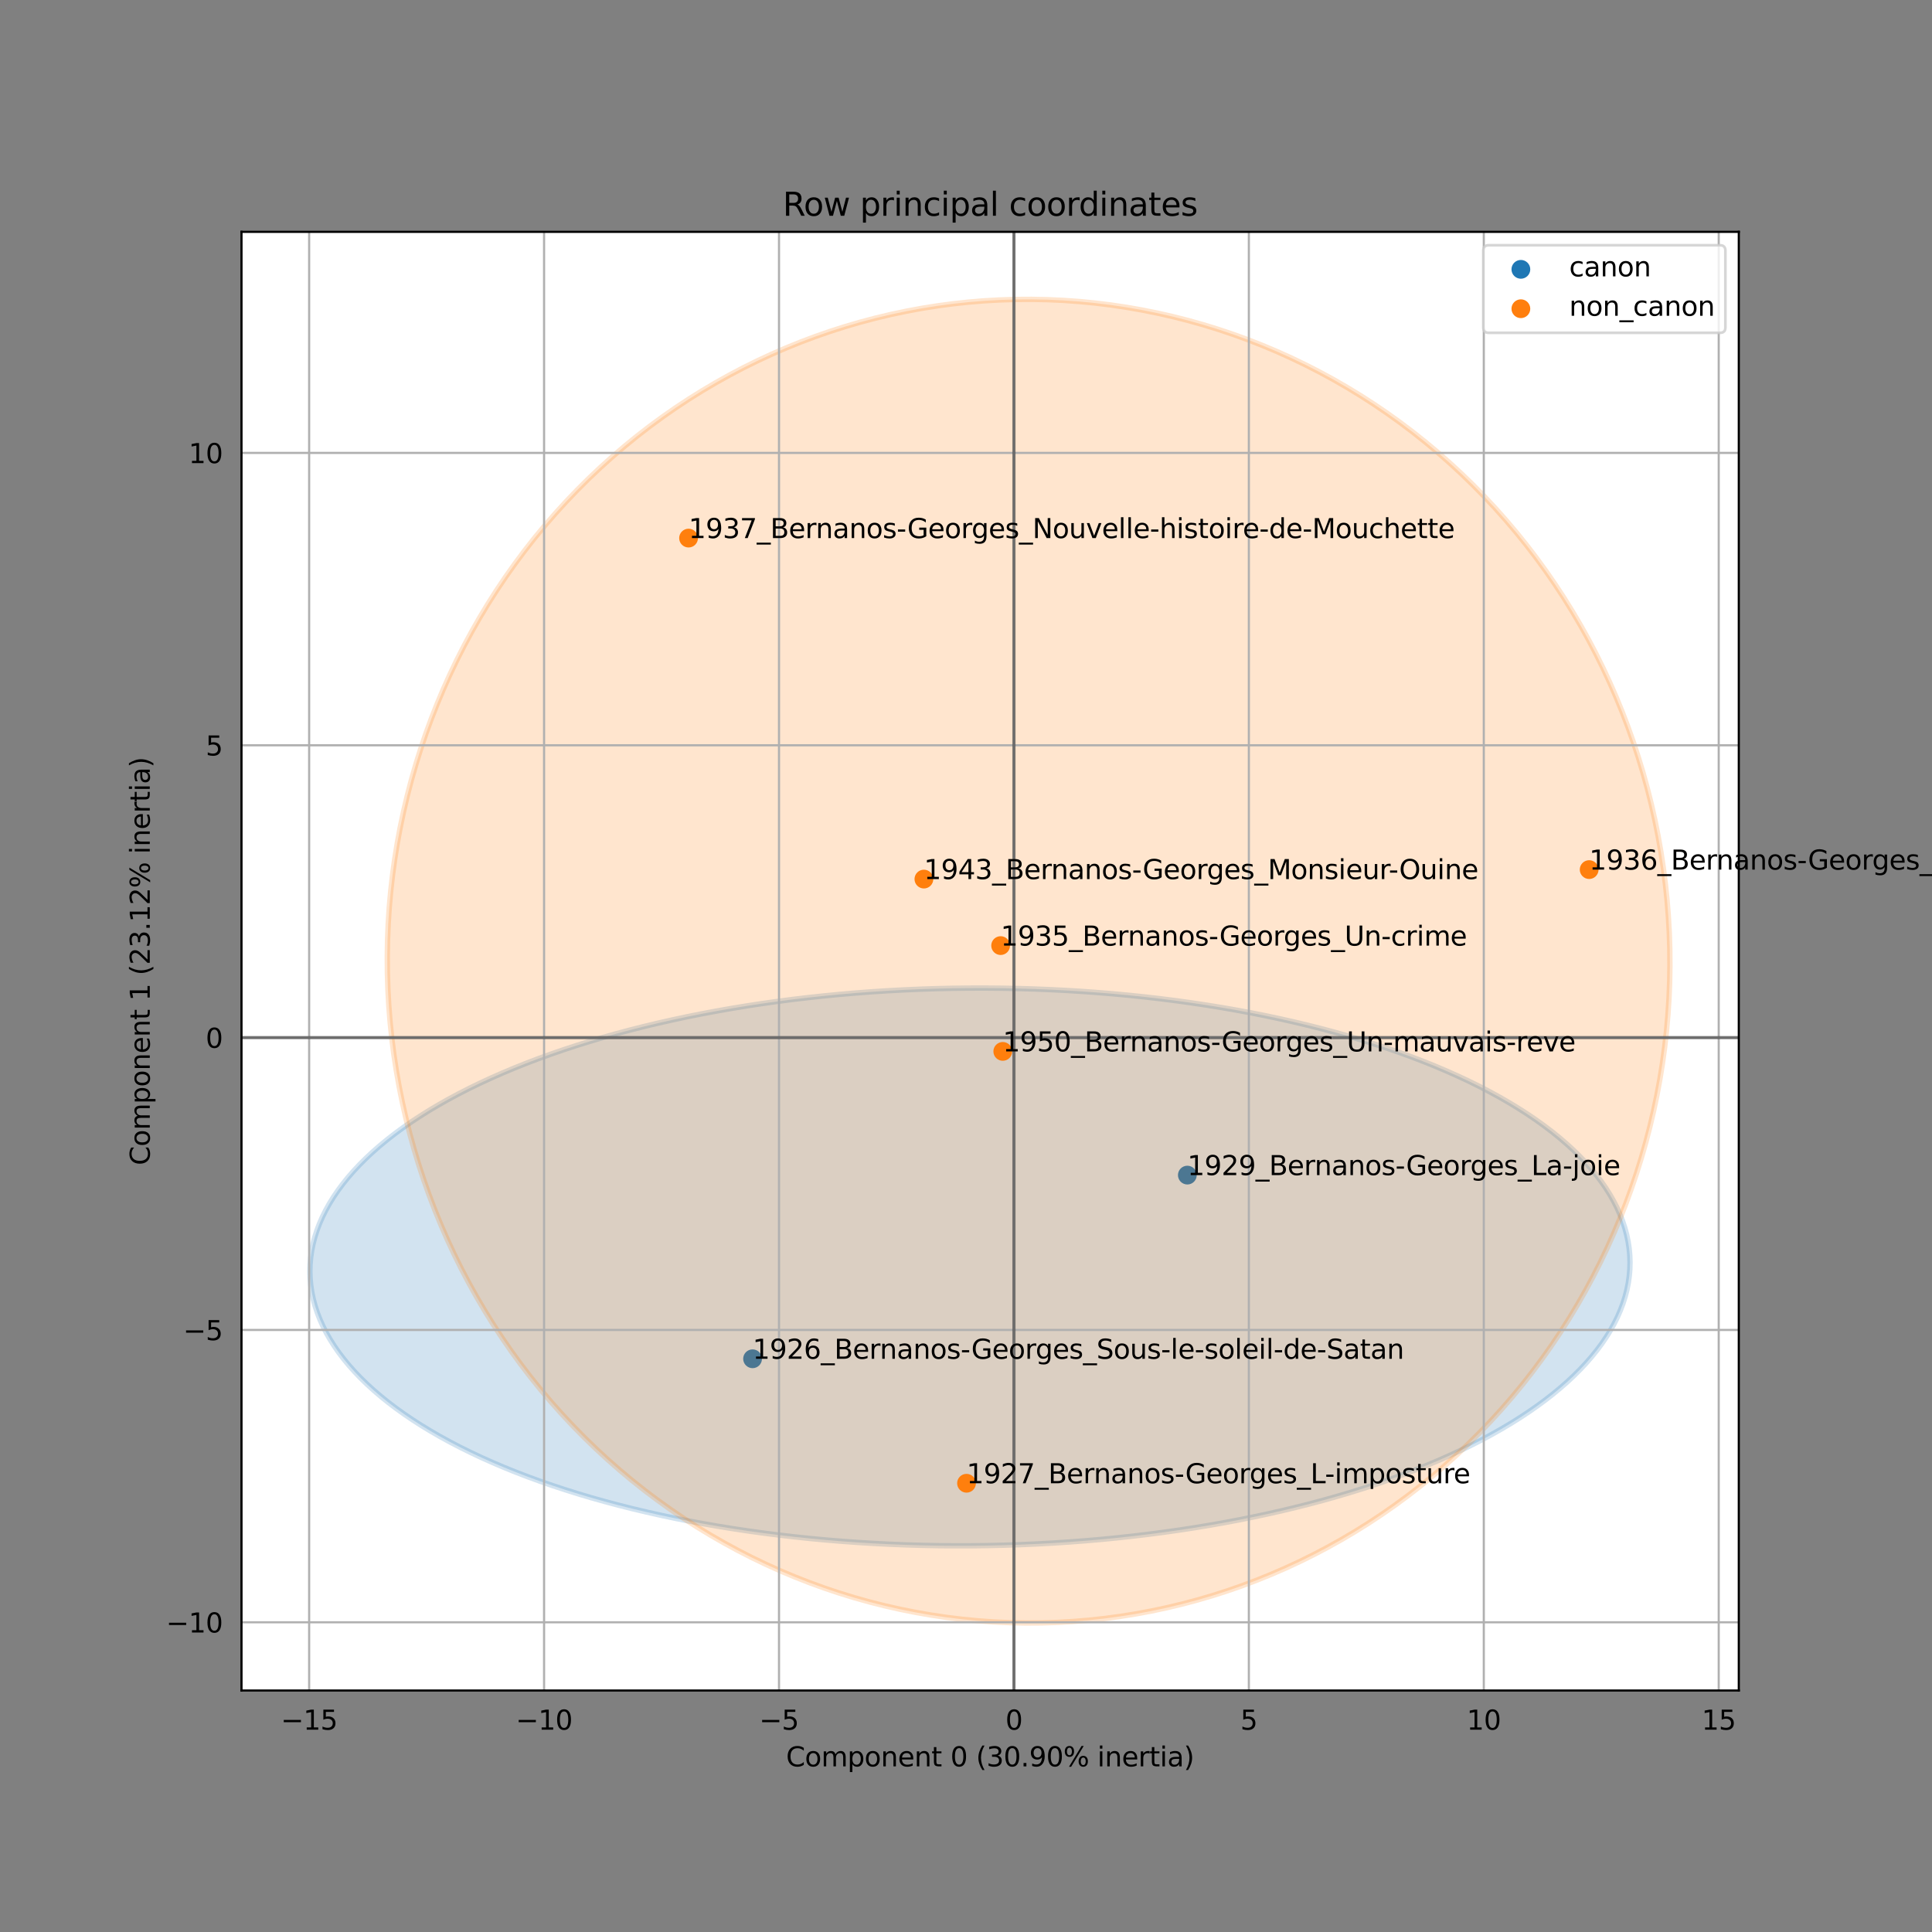 <?xml version="1.0" encoding="utf-8" standalone="no"?>
<!DOCTYPE svg PUBLIC "-//W3C//DTD SVG 1.1//EN"
  "http://www.w3.org/Graphics/SVG/1.1/DTD/svg11.dtd">
<svg xmlns:xlink="http://www.w3.org/1999/xlink" width="720pt" height="720pt" viewBox="0 0 720 720" xmlns="http://www.w3.org/2000/svg" version="1.1">
 <rect x="0" y="0" width="720" height="720" fill="#808080" stroke="none"/>
 <defs>
  <style type="text/css">*{stroke-linejoin: round; stroke-linecap: butt}</style>
 </defs>
 <g id="figure_1">
  <g id="patch_1">
   <path d="M 0 720 
L 720 720 
L 720 0 
L 0 0 
L 0 720 
z
" style="fill: none"/>
  </g>
  <g id="axes_1">
   <g id="patch_2">
    <path d="M 90 630 
L 648 630 
L 648 86.4 
L 90 86.4 
z
" style="fill: #ffffff"/>
   </g>
   <g id="PathCollection_1">
    <defs>
     <path id="mdb1cb2a6c2" d="M 0 3 
C 0.796 3 1.559 2.684 2.121 2.121 
C 2.684 1.559 3 0.796 3 0 
C 3 -0.796 2.684 -1.559 2.121 -2.121 
C 1.559 -2.684 0.796 -3 0 -3 
C -0.796 -3 -1.559 -2.684 -2.121 -2.121 
C -2.684 -1.559 -3 -0.796 -3 0 
C -3 0.796 -2.684 1.559 -2.121 2.121 
C -1.559 2.684 -0.796 3 0 3 
z
" style="stroke: #1f77b4"/>
    </defs>
    <g clip-path="url(#pa04e835a05)">
     <use xlink:href="#mdb1cb2a6c2" x="280.464" y="506.376" style="fill: #1f77b4; stroke: #1f77b4"/>
     <use xlink:href="#mdb1cb2a6c2" x="442.49" y="437.927" style="fill: #1f77b4; stroke: #1f77b4"/>
    </g>
   </g>
   <g id="patch_3">
    <path d="M 361.954 576.072 
C 427.19 575.608 489.713 564.214 535.753 544.398 
C 581.793 524.582 607.59 497.963 607.463 470.403 
C 607.337 442.843 581.297 416.592 535.078 397.432 
C 488.86 378.272 426.236 367.767 361 368.231 
C 295.763 368.695 233.24 380.089 187.201 399.905 
C 141.161 419.721 115.364 446.34 115.49 473.9 
C 115.617 501.46 141.657 527.711 187.875 546.871 
C 234.094 566.031 296.717 576.536 361.954 576.072 
z
" clip-path="url(#pa04e835a05)" style="fill: #1f77b4; opacity: 0.2; stroke: #1f77b4; stroke-width: 2; stroke-linejoin: miter"/>
   </g>
   <g id="PathCollection_2">
    <defs>
     <path id="m533cb542e6" d="M 0 3 
C 0.796 3 1.559 2.684 2.121 2.121 
C 2.684 1.559 3 0.796 3 0 
C 3 -0.796 2.684 -1.559 2.121 -2.121 
C 1.559 -2.684 0.796 -3 0 -3 
C -0.796 -3 -1.559 -2.684 -2.121 -2.121 
C -2.684 -1.559 -3 -0.796 -3 0 
C -3 0.796 -2.684 1.559 -2.121 2.121 
C -1.559 2.684 -0.796 3 0 3 
z
" style="stroke: #ff7f0e"/>
    </defs>
    <g clip-path="url(#pa04e835a05)">
     <use xlink:href="#m533cb542e6" x="256.608" y="200.532" style="fill: #ff7f0e; stroke: #ff7f0e"/>
     <use xlink:href="#m533cb542e6" x="373.709" y="391.826" style="fill: #ff7f0e; stroke: #ff7f0e"/>
     <use xlink:href="#m533cb542e6" x="592.236" y="324.074" style="fill: #ff7f0e; stroke: #ff7f0e"/>
     <use xlink:href="#m533cb542e6" x="360.196" y="552.764" style="fill: #ff7f0e; stroke: #ff7f0e"/>
     <use xlink:href="#m533cb542e6" x="372.91" y="352.395" style="fill: #ff7f0e; stroke: #ff7f0e"/>
     <use xlink:href="#m533cb542e6" x="344.314" y="327.609" style="fill: #ff7f0e; stroke: #ff7f0e"/>
    </g>
   </g>
   <g id="patch_4">
    <path d="M 382.193 604.839 
C 445.578 605.291 506.495 579.737 551.529 533.805 
C 596.562 487.873 622.034 425.314 622.335 359.904 
C 622.636 294.495 597.742 231.576 553.135 185.005 
C 508.528 138.434 447.85 112.013 384.465 111.561 
C 321.079 111.109 260.162 136.663 215.129 182.595 
C 170.096 228.527 144.624 291.086 144.323 356.496 
C 144.021 421.905 168.916 484.824 213.523 531.395 
C 258.13 577.966 318.808 604.387 382.193 604.839 
z
" clip-path="url(#pa04e835a05)" style="fill: #ff7f0e; opacity: 0.2; stroke: #ff7f0e; stroke-width: 2; stroke-linejoin: miter"/>
   </g>
   <g id="matplotlib.axis_1">
    <g id="xtick_1">
     <g id="line2d_1">
      <path d="M 115.211 630 
L 115.211 86.4 
" clip-path="url(#pa04e835a05)" style="fill: none; stroke: #b0b0b0; stroke-width: 0.8; stroke-linecap: square"/>
     </g>
     <g id="text_1">
      <!-- −15 -->
      <g transform="translate(104.659 644.598)scale(0.1 -0.1)">
       <defs>
        <path id="DejaVuSans-2212" d="M 678 2272 
L 4684 2272 
L 4684 1741 
L 678 1741 
L 678 2272 
z
" transform="scale(0.016)"/>
        <path id="DejaVuSans-31" d="M 794 531 
L 1825 531 
L 1825 4091 
L 703 3866 
L 703 4441 
L 1819 4666 
L 2450 4666 
L 2450 531 
L 3481 531 
L 3481 0 
L 794 0 
L 794 531 
z
" transform="scale(0.016)"/>
        <path id="DejaVuSans-35" d="M 691 4666 
L 3169 4666 
L 3169 4134 
L 1269 4134 
L 1269 2991 
Q 1406 3038 1543 3061 
Q 1681 3084 1819 3084 
Q 2600 3084 3056 2656 
Q 3513 2228 3513 1497 
Q 3513 744 3044 326 
Q 2575 -91 1722 -91 
Q 1428 -91 1123 -41 
Q 819 9 494 109 
L 494 744 
Q 775 591 1075 516 
Q 1375 441 1709 441 
Q 2250 441 2565 725 
Q 2881 1009 2881 1497 
Q 2881 1984 2565 2268 
Q 2250 2553 1709 2553 
Q 1456 2553 1204 2497 
Q 953 2441 691 2322 
L 691 4666 
z
" transform="scale(0.016)"/>
       </defs>
       <use xlink:href="#DejaVuSans-2212"/>
       <use xlink:href="#DejaVuSans-31" x="83.789"/>
       <use xlink:href="#DejaVuSans-35" x="147.412"/>
      </g>
     </g>
    </g>
    <g id="xtick_2">
     <g id="line2d_2">
      <path d="M 202.763 630 
L 202.763 86.4 
" clip-path="url(#pa04e835a05)" style="fill: none; stroke: #b0b0b0; stroke-width: 0.8; stroke-linecap: square"/>
     </g>
     <g id="text_2">
      <!-- −10 -->
      <g transform="translate(192.21 644.598)scale(0.1 -0.1)">
       <defs>
        <path id="DejaVuSans-30" d="M 2034 4250 
Q 1547 4250 1301 3770 
Q 1056 3291 1056 2328 
Q 1056 1369 1301 889 
Q 1547 409 2034 409 
Q 2525 409 2770 889 
Q 3016 1369 3016 2328 
Q 3016 3291 2770 3770 
Q 2525 4250 2034 4250 
z
M 2034 4750 
Q 2819 4750 3233 4129 
Q 3647 3509 3647 2328 
Q 3647 1150 3233 529 
Q 2819 -91 2034 -91 
Q 1250 -91 836 529 
Q 422 1150 422 2328 
Q 422 3509 836 4129 
Q 1250 4750 2034 4750 
z
" transform="scale(0.016)"/>
       </defs>
       <use xlink:href="#DejaVuSans-2212"/>
       <use xlink:href="#DejaVuSans-31" x="83.789"/>
       <use xlink:href="#DejaVuSans-30" x="147.412"/>
      </g>
     </g>
    </g>
    <g id="xtick_3">
     <g id="line2d_3">
      <path d="M 290.314 630 
L 290.314 86.4 
" clip-path="url(#pa04e835a05)" style="fill: none; stroke: #b0b0b0; stroke-width: 0.8; stroke-linecap: square"/>
     </g>
     <g id="text_3">
      <!-- −5 -->
      <g transform="translate(282.943 644.598)scale(0.1 -0.1)">
       <use xlink:href="#DejaVuSans-2212"/>
       <use xlink:href="#DejaVuSans-35" x="83.789"/>
      </g>
     </g>
    </g>
    <g id="xtick_4">
     <g id="line2d_4">
      <path d="M 377.866 630 
L 377.866 86.4 
" clip-path="url(#pa04e835a05)" style="fill: none; stroke: #b0b0b0; stroke-width: 0.8; stroke-linecap: square"/>
     </g>
     <g id="text_4">
      <!-- 0 -->
      <g transform="translate(374.685 644.598)scale(0.1 -0.1)">
       <use xlink:href="#DejaVuSans-30"/>
      </g>
     </g>
    </g>
    <g id="xtick_5">
     <g id="line2d_5">
      <path d="M 465.417 630 
L 465.417 86.4 
" clip-path="url(#pa04e835a05)" style="fill: none; stroke: #b0b0b0; stroke-width: 0.8; stroke-linecap: square"/>
     </g>
     <g id="text_5">
      <!-- 5 -->
      <g transform="translate(462.236 644.598)scale(0.1 -0.1)">
       <use xlink:href="#DejaVuSans-35"/>
      </g>
     </g>
    </g>
    <g id="xtick_6">
     <g id="line2d_6">
      <path d="M 552.969 630 
L 552.969 86.4 
" clip-path="url(#pa04e835a05)" style="fill: none; stroke: #b0b0b0; stroke-width: 0.8; stroke-linecap: square"/>
     </g>
     <g id="text_6">
      <!-- 10 -->
      <g transform="translate(546.606 644.598)scale(0.1 -0.1)">
       <use xlink:href="#DejaVuSans-31"/>
       <use xlink:href="#DejaVuSans-30" x="63.623"/>
      </g>
     </g>
    </g>
    <g id="xtick_7">
     <g id="line2d_7">
      <path d="M 640.52 630 
L 640.52 86.4 
" clip-path="url(#pa04e835a05)" style="fill: none; stroke: #b0b0b0; stroke-width: 0.8; stroke-linecap: square"/>
     </g>
     <g id="text_7">
      <!-- 15 -->
      <g transform="translate(634.158 644.598)scale(0.1 -0.1)">
       <use xlink:href="#DejaVuSans-31"/>
       <use xlink:href="#DejaVuSans-35" x="63.623"/>
      </g>
     </g>
    </g>
    <g id="text_8">
     <!-- Component 0 (30.90% inertia) -->
     <g transform="translate(292.953 658.277)scale(0.1 -0.1)">
      <defs>
       <path id="DejaVuSans-43" d="M 4122 4306 
L 4122 3641 
Q 3803 3938 3442 4084 
Q 3081 4231 2675 4231 
Q 1875 4231 1450 3742 
Q 1025 3253 1025 2328 
Q 1025 1406 1450 917 
Q 1875 428 2675 428 
Q 3081 428 3442 575 
Q 3803 722 4122 1019 
L 4122 359 
Q 3791 134 3420 21 
Q 3050 -91 2638 -91 
Q 1578 -91 968 557 
Q 359 1206 359 2328 
Q 359 3453 968 4101 
Q 1578 4750 2638 4750 
Q 3056 4750 3426 4639 
Q 3797 4528 4122 4306 
z
" transform="scale(0.016)"/>
       <path id="DejaVuSans-6f" d="M 1959 3097 
Q 1497 3097 1228 2736 
Q 959 2375 959 1747 
Q 959 1119 1226 758 
Q 1494 397 1959 397 
Q 2419 397 2687 759 
Q 2956 1122 2956 1747 
Q 2956 2369 2687 2733 
Q 2419 3097 1959 3097 
z
M 1959 3584 
Q 2709 3584 3137 3096 
Q 3566 2609 3566 1747 
Q 3566 888 3137 398 
Q 2709 -91 1959 -91 
Q 1206 -91 779 398 
Q 353 888 353 1747 
Q 353 2609 779 3096 
Q 1206 3584 1959 3584 
z
" transform="scale(0.016)"/>
       <path id="DejaVuSans-6d" d="M 3328 2828 
Q 3544 3216 3844 3400 
Q 4144 3584 4550 3584 
Q 5097 3584 5394 3201 
Q 5691 2819 5691 2113 
L 5691 0 
L 5113 0 
L 5113 2094 
Q 5113 2597 4934 2840 
Q 4756 3084 4391 3084 
Q 3944 3084 3684 2787 
Q 3425 2491 3425 1978 
L 3425 0 
L 2847 0 
L 2847 2094 
Q 2847 2600 2669 2842 
Q 2491 3084 2119 3084 
Q 1678 3084 1418 2786 
Q 1159 2488 1159 1978 
L 1159 0 
L 581 0 
L 581 3500 
L 1159 3500 
L 1159 2956 
Q 1356 3278 1631 3431 
Q 1906 3584 2284 3584 
Q 2666 3584 2933 3390 
Q 3200 3197 3328 2828 
z
" transform="scale(0.016)"/>
       <path id="DejaVuSans-70" d="M 1159 525 
L 1159 -1331 
L 581 -1331 
L 581 3500 
L 1159 3500 
L 1159 2969 
Q 1341 3281 1617 3432 
Q 1894 3584 2278 3584 
Q 2916 3584 3314 3078 
Q 3713 2572 3713 1747 
Q 3713 922 3314 415 
Q 2916 -91 2278 -91 
Q 1894 -91 1617 61 
Q 1341 213 1159 525 
z
M 3116 1747 
Q 3116 2381 2855 2742 
Q 2594 3103 2138 3103 
Q 1681 3103 1420 2742 
Q 1159 2381 1159 1747 
Q 1159 1113 1420 752 
Q 1681 391 2138 391 
Q 2594 391 2855 752 
Q 3116 1113 3116 1747 
z
" transform="scale(0.016)"/>
       <path id="DejaVuSans-6e" d="M 3513 2113 
L 3513 0 
L 2938 0 
L 2938 2094 
Q 2938 2591 2744 2837 
Q 2550 3084 2163 3084 
Q 1697 3084 1428 2787 
Q 1159 2491 1159 1978 
L 1159 0 
L 581 0 
L 581 3500 
L 1159 3500 
L 1159 2956 
Q 1366 3272 1645 3428 
Q 1925 3584 2291 3584 
Q 2894 3584 3203 3211 
Q 3513 2838 3513 2113 
z
" transform="scale(0.016)"/>
       <path id="DejaVuSans-65" d="M 3597 1894 
L 3597 1613 
L 953 1613 
Q 991 1019 1311 708 
Q 1631 397 2203 397 
Q 2534 397 2845 478 
Q 3156 559 3463 722 
L 3463 178 
Q 3153 47 2828 -22 
Q 2503 -91 2169 -91 
Q 1331 -91 842 396 
Q 353 884 353 1716 
Q 353 2575 817 3079 
Q 1281 3584 2069 3584 
Q 2775 3584 3186 3129 
Q 3597 2675 3597 1894 
z
M 3022 2063 
Q 3016 2534 2758 2815 
Q 2500 3097 2075 3097 
Q 1594 3097 1305 2825 
Q 1016 2553 972 2059 
L 3022 2063 
z
" transform="scale(0.016)"/>
       <path id="DejaVuSans-74" d="M 1172 4494 
L 1172 3500 
L 2356 3500 
L 2356 3053 
L 1172 3053 
L 1172 1153 
Q 1172 725 1289 603 
Q 1406 481 1766 481 
L 2356 481 
L 2356 0 
L 1766 0 
Q 1100 0 847 248 
Q 594 497 594 1153 
L 594 3053 
L 172 3053 
L 172 3500 
L 594 3500 
L 594 4494 
L 1172 4494 
z
" transform="scale(0.016)"/>
       <path id="DejaVuSans-20" transform="scale(0.016)"/>
       <path id="DejaVuSans-28" d="M 1984 4856 
Q 1566 4138 1362 3434 
Q 1159 2731 1159 2009 
Q 1159 1288 1364 580 
Q 1569 -128 1984 -844 
L 1484 -844 
Q 1016 -109 783 600 
Q 550 1309 550 2009 
Q 550 2706 781 3412 
Q 1013 4119 1484 4856 
L 1984 4856 
z
" transform="scale(0.016)"/>
       <path id="DejaVuSans-33" d="M 2597 2516 
Q 3050 2419 3304 2112 
Q 3559 1806 3559 1356 
Q 3559 666 3084 287 
Q 2609 -91 1734 -91 
Q 1441 -91 1130 -33 
Q 819 25 488 141 
L 488 750 
Q 750 597 1062 519 
Q 1375 441 1716 441 
Q 2309 441 2620 675 
Q 2931 909 2931 1356 
Q 2931 1769 2642 2001 
Q 2353 2234 1838 2234 
L 1294 2234 
L 1294 2753 
L 1863 2753 
Q 2328 2753 2575 2939 
Q 2822 3125 2822 3475 
Q 2822 3834 2567 4026 
Q 2313 4219 1838 4219 
Q 1578 4219 1281 4162 
Q 984 4106 628 3988 
L 628 4550 
Q 988 4650 1302 4700 
Q 1616 4750 1894 4750 
Q 2613 4750 3031 4423 
Q 3450 4097 3450 3541 
Q 3450 3153 3228 2886 
Q 3006 2619 2597 2516 
z
" transform="scale(0.016)"/>
       <path id="DejaVuSans-2e" d="M 684 794 
L 1344 794 
L 1344 0 
L 684 0 
L 684 794 
z
" transform="scale(0.016)"/>
       <path id="DejaVuSans-39" d="M 703 97 
L 703 672 
Q 941 559 1184 500 
Q 1428 441 1663 441 
Q 2288 441 2617 861 
Q 2947 1281 2994 2138 
Q 2813 1869 2534 1725 
Q 2256 1581 1919 1581 
Q 1219 1581 811 2004 
Q 403 2428 403 3163 
Q 403 3881 828 4315 
Q 1253 4750 1959 4750 
Q 2769 4750 3195 4129 
Q 3622 3509 3622 2328 
Q 3622 1225 3098 567 
Q 2575 -91 1691 -91 
Q 1453 -91 1209 -44 
Q 966 3 703 97 
z
M 1959 2075 
Q 2384 2075 2632 2365 
Q 2881 2656 2881 3163 
Q 2881 3666 2632 3958 
Q 2384 4250 1959 4250 
Q 1534 4250 1286 3958 
Q 1038 3666 1038 3163 
Q 1038 2656 1286 2365 
Q 1534 2075 1959 2075 
z
" transform="scale(0.016)"/>
       <path id="DejaVuSans-25" d="M 4653 2053 
Q 4381 2053 4226 1822 
Q 4072 1591 4072 1178 
Q 4072 772 4226 539 
Q 4381 306 4653 306 
Q 4919 306 5073 539 
Q 5228 772 5228 1178 
Q 5228 1588 5073 1820 
Q 4919 2053 4653 2053 
z
M 4653 2450 
Q 5147 2450 5437 2106 
Q 5728 1763 5728 1178 
Q 5728 594 5436 251 
Q 5144 -91 4653 -91 
Q 4153 -91 3862 251 
Q 3572 594 3572 1178 
Q 3572 1766 3864 2108 
Q 4156 2450 4653 2450 
z
M 1428 4353 
Q 1159 4353 1004 4120 
Q 850 3888 850 3481 
Q 850 3069 1003 2837 
Q 1156 2606 1428 2606 
Q 1700 2606 1854 2837 
Q 2009 3069 2009 3481 
Q 2009 3884 1853 4118 
Q 1697 4353 1428 4353 
z
M 4250 4750 
L 4750 4750 
L 1831 -91 
L 1331 -91 
L 4250 4750 
z
M 1428 4750 
Q 1922 4750 2215 4408 
Q 2509 4066 2509 3481 
Q 2509 2891 2217 2550 
Q 1925 2209 1428 2209 
Q 931 2209 642 2551 
Q 353 2894 353 3481 
Q 353 4063 643 4406 
Q 934 4750 1428 4750 
z
" transform="scale(0.016)"/>
       <path id="DejaVuSans-69" d="M 603 3500 
L 1178 3500 
L 1178 0 
L 603 0 
L 603 3500 
z
M 603 4863 
L 1178 4863 
L 1178 4134 
L 603 4134 
L 603 4863 
z
" transform="scale(0.016)"/>
       <path id="DejaVuSans-72" d="M 2631 2963 
Q 2534 3019 2420 3045 
Q 2306 3072 2169 3072 
Q 1681 3072 1420 2755 
Q 1159 2438 1159 1844 
L 1159 0 
L 581 0 
L 581 3500 
L 1159 3500 
L 1159 2956 
Q 1341 3275 1631 3429 
Q 1922 3584 2338 3584 
Q 2397 3584 2469 3576 
Q 2541 3569 2628 3553 
L 2631 2963 
z
" transform="scale(0.016)"/>
       <path id="DejaVuSans-61" d="M 2194 1759 
Q 1497 1759 1228 1600 
Q 959 1441 959 1056 
Q 959 750 1161 570 
Q 1363 391 1709 391 
Q 2188 391 2477 730 
Q 2766 1069 2766 1631 
L 2766 1759 
L 2194 1759 
z
M 3341 1997 
L 3341 0 
L 2766 0 
L 2766 531 
Q 2569 213 2275 61 
Q 1981 -91 1556 -91 
Q 1019 -91 701 211 
Q 384 513 384 1019 
Q 384 1609 779 1909 
Q 1175 2209 1959 2209 
L 2766 2209 
L 2766 2266 
Q 2766 2663 2505 2880 
Q 2244 3097 1772 3097 
Q 1472 3097 1187 3025 
Q 903 2953 641 2809 
L 641 3341 
Q 956 3463 1253 3523 
Q 1550 3584 1831 3584 
Q 2591 3584 2966 3190 
Q 3341 2797 3341 1997 
z
" transform="scale(0.016)"/>
       <path id="DejaVuSans-29" d="M 513 4856 
L 1013 4856 
Q 1481 4119 1714 3412 
Q 1947 2706 1947 2009 
Q 1947 1309 1714 600 
Q 1481 -109 1013 -844 
L 513 -844 
Q 928 -128 1133 580 
Q 1338 1288 1338 2009 
Q 1338 2731 1133 3434 
Q 928 4138 513 4856 
z
" transform="scale(0.016)"/>
      </defs>
      <use xlink:href="#DejaVuSans-43"/>
      <use xlink:href="#DejaVuSans-6f" x="69.824"/>
      <use xlink:href="#DejaVuSans-6d" x="131.006"/>
      <use xlink:href="#DejaVuSans-70" x="228.418"/>
      <use xlink:href="#DejaVuSans-6f" x="291.895"/>
      <use xlink:href="#DejaVuSans-6e" x="353.076"/>
      <use xlink:href="#DejaVuSans-65" x="416.455"/>
      <use xlink:href="#DejaVuSans-6e" x="477.979"/>
      <use xlink:href="#DejaVuSans-74" x="541.357"/>
      <use xlink:href="#DejaVuSans-20" x="580.566"/>
      <use xlink:href="#DejaVuSans-30" x="612.354"/>
      <use xlink:href="#DejaVuSans-20" x="675.977"/>
      <use xlink:href="#DejaVuSans-28" x="707.764"/>
      <use xlink:href="#DejaVuSans-33" x="746.777"/>
      <use xlink:href="#DejaVuSans-30" x="810.4"/>
      <use xlink:href="#DejaVuSans-2e" x="874.023"/>
      <use xlink:href="#DejaVuSans-39" x="905.811"/>
      <use xlink:href="#DejaVuSans-30" x="969.434"/>
      <use xlink:href="#DejaVuSans-25" x="1033.057"/>
      <use xlink:href="#DejaVuSans-20" x="1128.076"/>
      <use xlink:href="#DejaVuSans-69" x="1159.863"/>
      <use xlink:href="#DejaVuSans-6e" x="1187.646"/>
      <use xlink:href="#DejaVuSans-65" x="1251.025"/>
      <use xlink:href="#DejaVuSans-72" x="1312.549"/>
      <use xlink:href="#DejaVuSans-74" x="1353.662"/>
      <use xlink:href="#DejaVuSans-69" x="1392.871"/>
      <use xlink:href="#DejaVuSans-61" x="1420.654"/>
      <use xlink:href="#DejaVuSans-29" x="1481.934"/>
     </g>
    </g>
   </g>
   <g id="matplotlib.axis_2">
    <g id="ytick_1">
     <g id="line2d_8">
      <path d="M 90 604.582 
L 648 604.582 
" clip-path="url(#pa04e835a05)" style="fill: none; stroke: #b0b0b0; stroke-width: 0.8; stroke-linecap: square"/>
     </g>
     <g id="text_9">
      <!-- −10 -->
      <g transform="translate(61.895 608.382)scale(0.1 -0.1)">
       <use xlink:href="#DejaVuSans-2212"/>
       <use xlink:href="#DejaVuSans-31" x="83.789"/>
       <use xlink:href="#DejaVuSans-30" x="147.412"/>
      </g>
     </g>
    </g>
    <g id="ytick_2">
     <g id="line2d_9">
      <path d="M 90 495.635 
L 648 495.635 
" clip-path="url(#pa04e835a05)" style="fill: none; stroke: #b0b0b0; stroke-width: 0.8; stroke-linecap: square"/>
     </g>
     <g id="text_10">
      <!-- −5 -->
      <g transform="translate(68.258 499.434)scale(0.1 -0.1)">
       <use xlink:href="#DejaVuSans-2212"/>
       <use xlink:href="#DejaVuSans-35" x="83.789"/>
      </g>
     </g>
    </g>
    <g id="ytick_3">
     <g id="line2d_10">
      <path d="M 90 386.688 
L 648 386.688 
" clip-path="url(#pa04e835a05)" style="fill: none; stroke: #b0b0b0; stroke-width: 0.8; stroke-linecap: square"/>
     </g>
     <g id="text_11">
      <!-- 0 -->
      <g transform="translate(76.638 390.487)scale(0.1 -0.1)">
       <use xlink:href="#DejaVuSans-30"/>
      </g>
     </g>
    </g>
    <g id="ytick_4">
     <g id="line2d_11">
      <path d="M 90 277.741 
L 648 277.741 
" clip-path="url(#pa04e835a05)" style="fill: none; stroke: #b0b0b0; stroke-width: 0.8; stroke-linecap: square"/>
     </g>
     <g id="text_12">
      <!-- 5 -->
      <g transform="translate(76.638 281.54)scale(0.1 -0.1)">
       <use xlink:href="#DejaVuSans-35"/>
      </g>
     </g>
    </g>
    <g id="ytick_5">
     <g id="line2d_12">
      <path d="M 90 168.793 
L 648 168.793 
" clip-path="url(#pa04e835a05)" style="fill: none; stroke: #b0b0b0; stroke-width: 0.8; stroke-linecap: square"/>
     </g>
     <g id="text_13">
      <!-- 10 -->
      <g transform="translate(70.275 172.593)scale(0.1 -0.1)">
       <use xlink:href="#DejaVuSans-31"/>
       <use xlink:href="#DejaVuSans-30" x="63.623"/>
      </g>
     </g>
    </g>
    <g id="text_14">
     <!-- Component 1 (23.12% inertia) -->
     <g transform="translate(55.816 434.247)rotate(-90)scale(0.1 -0.1)">
      <defs>
       <path id="DejaVuSans-32" d="M 1228 531 
L 3431 531 
L 3431 0 
L 469 0 
L 469 531 
Q 828 903 1448 1529 
Q 2069 2156 2228 2338 
Q 2531 2678 2651 2914 
Q 2772 3150 2772 3378 
Q 2772 3750 2511 3984 
Q 2250 4219 1831 4219 
Q 1534 4219 1204 4116 
Q 875 4013 500 3803 
L 500 4441 
Q 881 4594 1212 4672 
Q 1544 4750 1819 4750 
Q 2544 4750 2975 4387 
Q 3406 4025 3406 3419 
Q 3406 3131 3298 2873 
Q 3191 2616 2906 2266 
Q 2828 2175 2409 1742 
Q 1991 1309 1228 531 
z
" transform="scale(0.016)"/>
      </defs>
      <use xlink:href="#DejaVuSans-43"/>
      <use xlink:href="#DejaVuSans-6f" x="69.824"/>
      <use xlink:href="#DejaVuSans-6d" x="131.006"/>
      <use xlink:href="#DejaVuSans-70" x="228.418"/>
      <use xlink:href="#DejaVuSans-6f" x="291.895"/>
      <use xlink:href="#DejaVuSans-6e" x="353.076"/>
      <use xlink:href="#DejaVuSans-65" x="416.455"/>
      <use xlink:href="#DejaVuSans-6e" x="477.979"/>
      <use xlink:href="#DejaVuSans-74" x="541.357"/>
      <use xlink:href="#DejaVuSans-20" x="580.566"/>
      <use xlink:href="#DejaVuSans-31" x="612.354"/>
      <use xlink:href="#DejaVuSans-20" x="675.977"/>
      <use xlink:href="#DejaVuSans-28" x="707.764"/>
      <use xlink:href="#DejaVuSans-32" x="746.777"/>
      <use xlink:href="#DejaVuSans-33" x="810.4"/>
      <use xlink:href="#DejaVuSans-2e" x="874.023"/>
      <use xlink:href="#DejaVuSans-31" x="905.811"/>
      <use xlink:href="#DejaVuSans-32" x="969.434"/>
      <use xlink:href="#DejaVuSans-25" x="1033.057"/>
      <use xlink:href="#DejaVuSans-20" x="1128.076"/>
      <use xlink:href="#DejaVuSans-69" x="1159.863"/>
      <use xlink:href="#DejaVuSans-6e" x="1187.646"/>
      <use xlink:href="#DejaVuSans-65" x="1251.025"/>
      <use xlink:href="#DejaVuSans-72" x="1312.549"/>
      <use xlink:href="#DejaVuSans-74" x="1353.662"/>
      <use xlink:href="#DejaVuSans-69" x="1392.871"/>
      <use xlink:href="#DejaVuSans-61" x="1420.654"/>
      <use xlink:href="#DejaVuSans-29" x="1481.934"/>
     </g>
    </g>
   </g>
   <g id="line2d_13">
    <path d="M 90 386.688 
L 648 386.688 
" clip-path="url(#pa04e835a05)" style="fill: none; stroke: #404040; stroke-opacity: 0.6; stroke-width: 1.2; stroke-linecap: square"/>
   </g>
   <g id="line2d_14">
    <path d="M 377.866 630 
L 377.866 86.4 
" clip-path="url(#pa04e835a05)" style="fill: none; stroke: #404040; stroke-opacity: 0.6; stroke-width: 1.2; stroke-linecap: square"/>
   </g>
   <g id="patch_5">
    <path d="M 90 630 
L 90 86.4 
" style="fill: none; stroke: #000000; stroke-width: 0.8; stroke-linejoin: miter; stroke-linecap: square"/>
   </g>
   <g id="patch_6">
    <path d="M 648 630 
L 648 86.4 
" style="fill: none; stroke: #000000; stroke-width: 0.8; stroke-linejoin: miter; stroke-linecap: square"/>
   </g>
   <g id="patch_7">
    <path d="M 90 630 
L 648 630 
" style="fill: none; stroke: #000000; stroke-width: 0.8; stroke-linejoin: miter; stroke-linecap: square"/>
   </g>
   <g id="patch_8">
    <path d="M 90 86.4 
L 648 86.4 
" style="fill: none; stroke: #000000; stroke-width: 0.8; stroke-linejoin: miter; stroke-linecap: square"/>
   </g>
   <g id="text_15">
    <!-- 1937_Bernanos-Georges_Nouvelle-histoire-de-Mouchette -->
    <g transform="translate(256.608 200.532)scale(0.1 -0.1)">
     <defs>
      <path id="DejaVuSans-37" d="M 525 4666 
L 3525 4666 
L 3525 4397 
L 1831 0 
L 1172 0 
L 2766 4134 
L 525 4134 
L 525 4666 
z
" transform="scale(0.016)"/>
      <path id="DejaVuSans-5f" d="M 3263 -1063 
L 3263 -1509 
L -63 -1509 
L -63 -1063 
L 3263 -1063 
z
" transform="scale(0.016)"/>
      <path id="DejaVuSans-42" d="M 1259 2228 
L 1259 519 
L 2272 519 
Q 2781 519 3026 730 
Q 3272 941 3272 1375 
Q 3272 1813 3026 2020 
Q 2781 2228 2272 2228 
L 1259 2228 
z
M 1259 4147 
L 1259 2741 
L 2194 2741 
Q 2656 2741 2882 2914 
Q 3109 3088 3109 3444 
Q 3109 3797 2882 3972 
Q 2656 4147 2194 4147 
L 1259 4147 
z
M 628 4666 
L 2241 4666 
Q 2963 4666 3353 4366 
Q 3744 4066 3744 3513 
Q 3744 3084 3544 2831 
Q 3344 2578 2956 2516 
Q 3422 2416 3680 2098 
Q 3938 1781 3938 1306 
Q 3938 681 3513 340 
Q 3088 0 2303 0 
L 628 0 
L 628 4666 
z
" transform="scale(0.016)"/>
      <path id="DejaVuSans-73" d="M 2834 3397 
L 2834 2853 
Q 2591 2978 2328 3040 
Q 2066 3103 1784 3103 
Q 1356 3103 1142 2972 
Q 928 2841 928 2578 
Q 928 2378 1081 2264 
Q 1234 2150 1697 2047 
L 1894 2003 
Q 2506 1872 2764 1633 
Q 3022 1394 3022 966 
Q 3022 478 2636 193 
Q 2250 -91 1575 -91 
Q 1294 -91 989 -36 
Q 684 19 347 128 
L 347 722 
Q 666 556 975 473 
Q 1284 391 1588 391 
Q 1994 391 2212 530 
Q 2431 669 2431 922 
Q 2431 1156 2273 1281 
Q 2116 1406 1581 1522 
L 1381 1569 
Q 847 1681 609 1914 
Q 372 2147 372 2553 
Q 372 3047 722 3315 
Q 1072 3584 1716 3584 
Q 2034 3584 2315 3537 
Q 2597 3491 2834 3397 
z
" transform="scale(0.016)"/>
      <path id="DejaVuSans-2d" d="M 313 2009 
L 1997 2009 
L 1997 1497 
L 313 1497 
L 313 2009 
z
" transform="scale(0.016)"/>
      <path id="DejaVuSans-47" d="M 3809 666 
L 3809 1919 
L 2778 1919 
L 2778 2438 
L 4434 2438 
L 4434 434 
Q 4069 175 3628 42 
Q 3188 -91 2688 -91 
Q 1594 -91 976 548 
Q 359 1188 359 2328 
Q 359 3472 976 4111 
Q 1594 4750 2688 4750 
Q 3144 4750 3555 4637 
Q 3966 4525 4313 4306 
L 4313 3634 
Q 3963 3931 3569 4081 
Q 3175 4231 2741 4231 
Q 1884 4231 1454 3753 
Q 1025 3275 1025 2328 
Q 1025 1384 1454 906 
Q 1884 428 2741 428 
Q 3075 428 3337 486 
Q 3600 544 3809 666 
z
" transform="scale(0.016)"/>
      <path id="DejaVuSans-67" d="M 2906 1791 
Q 2906 2416 2648 2759 
Q 2391 3103 1925 3103 
Q 1463 3103 1205 2759 
Q 947 2416 947 1791 
Q 947 1169 1205 825 
Q 1463 481 1925 481 
Q 2391 481 2648 825 
Q 2906 1169 2906 1791 
z
M 3481 434 
Q 3481 -459 3084 -895 
Q 2688 -1331 1869 -1331 
Q 1566 -1331 1297 -1286 
Q 1028 -1241 775 -1147 
L 775 -588 
Q 1028 -725 1275 -790 
Q 1522 -856 1778 -856 
Q 2344 -856 2625 -561 
Q 2906 -266 2906 331 
L 2906 616 
Q 2728 306 2450 153 
Q 2172 0 1784 0 
Q 1141 0 747 490 
Q 353 981 353 1791 
Q 353 2603 747 3093 
Q 1141 3584 1784 3584 
Q 2172 3584 2450 3431 
Q 2728 3278 2906 2969 
L 2906 3500 
L 3481 3500 
L 3481 434 
z
" transform="scale(0.016)"/>
      <path id="DejaVuSans-4e" d="M 628 4666 
L 1478 4666 
L 3547 763 
L 3547 4666 
L 4159 4666 
L 4159 0 
L 3309 0 
L 1241 3903 
L 1241 0 
L 628 0 
L 628 4666 
z
" transform="scale(0.016)"/>
      <path id="DejaVuSans-75" d="M 544 1381 
L 544 3500 
L 1119 3500 
L 1119 1403 
Q 1119 906 1312 657 
Q 1506 409 1894 409 
Q 2359 409 2629 706 
Q 2900 1003 2900 1516 
L 2900 3500 
L 3475 3500 
L 3475 0 
L 2900 0 
L 2900 538 
Q 2691 219 2414 64 
Q 2138 -91 1772 -91 
Q 1169 -91 856 284 
Q 544 659 544 1381 
z
M 1991 3584 
L 1991 3584 
z
" transform="scale(0.016)"/>
      <path id="DejaVuSans-76" d="M 191 3500 
L 800 3500 
L 1894 563 
L 2988 3500 
L 3597 3500 
L 2284 0 
L 1503 0 
L 191 3500 
z
" transform="scale(0.016)"/>
      <path id="DejaVuSans-6c" d="M 603 4863 
L 1178 4863 
L 1178 0 
L 603 0 
L 603 4863 
z
" transform="scale(0.016)"/>
      <path id="DejaVuSans-68" d="M 3513 2113 
L 3513 0 
L 2938 0 
L 2938 2094 
Q 2938 2591 2744 2837 
Q 2550 3084 2163 3084 
Q 1697 3084 1428 2787 
Q 1159 2491 1159 1978 
L 1159 0 
L 581 0 
L 581 4863 
L 1159 4863 
L 1159 2956 
Q 1366 3272 1645 3428 
Q 1925 3584 2291 3584 
Q 2894 3584 3203 3211 
Q 3513 2838 3513 2113 
z
" transform="scale(0.016)"/>
      <path id="DejaVuSans-64" d="M 2906 2969 
L 2906 4863 
L 3481 4863 
L 3481 0 
L 2906 0 
L 2906 525 
Q 2725 213 2448 61 
Q 2172 -91 1784 -91 
Q 1150 -91 751 415 
Q 353 922 353 1747 
Q 353 2572 751 3078 
Q 1150 3584 1784 3584 
Q 2172 3584 2448 3432 
Q 2725 3281 2906 2969 
z
M 947 1747 
Q 947 1113 1208 752 
Q 1469 391 1925 391 
Q 2381 391 2643 752 
Q 2906 1113 2906 1747 
Q 2906 2381 2643 2742 
Q 2381 3103 1925 3103 
Q 1469 3103 1208 2742 
Q 947 2381 947 1747 
z
" transform="scale(0.016)"/>
      <path id="DejaVuSans-4d" d="M 628 4666 
L 1569 4666 
L 2759 1491 
L 3956 4666 
L 4897 4666 
L 4897 0 
L 4281 0 
L 4281 4097 
L 3078 897 
L 2444 897 
L 1241 4097 
L 1241 0 
L 628 0 
L 628 4666 
z
" transform="scale(0.016)"/>
      <path id="DejaVuSans-63" d="M 3122 3366 
L 3122 2828 
Q 2878 2963 2633 3030 
Q 2388 3097 2138 3097 
Q 1578 3097 1268 2742 
Q 959 2388 959 1747 
Q 959 1106 1268 751 
Q 1578 397 2138 397 
Q 2388 397 2633 464 
Q 2878 531 3122 666 
L 3122 134 
Q 2881 22 2623 -34 
Q 2366 -91 2075 -91 
Q 1284 -91 818 406 
Q 353 903 353 1747 
Q 353 2603 823 3093 
Q 1294 3584 2113 3584 
Q 2378 3584 2631 3529 
Q 2884 3475 3122 3366 
z
" transform="scale(0.016)"/>
     </defs>
     <use xlink:href="#DejaVuSans-31"/>
     <use xlink:href="#DejaVuSans-39" x="63.623"/>
     <use xlink:href="#DejaVuSans-33" x="127.246"/>
     <use xlink:href="#DejaVuSans-37" x="190.869"/>
     <use xlink:href="#DejaVuSans-5f" x="254.492"/>
     <use xlink:href="#DejaVuSans-42" x="304.492"/>
     <use xlink:href="#DejaVuSans-65" x="373.096"/>
     <use xlink:href="#DejaVuSans-72" x="434.619"/>
     <use xlink:href="#DejaVuSans-6e" x="473.982"/>
     <use xlink:href="#DejaVuSans-61" x="537.361"/>
     <use xlink:href="#DejaVuSans-6e" x="598.641"/>
     <use xlink:href="#DejaVuSans-6f" x="662.02"/>
     <use xlink:href="#DejaVuSans-73" x="723.201"/>
     <use xlink:href="#DejaVuSans-2d" x="775.301"/>
     <use xlink:href="#DejaVuSans-47" x="815.01"/>
     <use xlink:href="#DejaVuSans-65" x="892.5"/>
     <use xlink:href="#DejaVuSans-6f" x="954.023"/>
     <use xlink:href="#DejaVuSans-72" x="1015.205"/>
     <use xlink:href="#DejaVuSans-67" x="1054.568"/>
     <use xlink:href="#DejaVuSans-65" x="1118.045"/>
     <use xlink:href="#DejaVuSans-73" x="1179.568"/>
     <use xlink:href="#DejaVuSans-5f" x="1231.668"/>
     <use xlink:href="#DejaVuSans-4e" x="1281.668"/>
     <use xlink:href="#DejaVuSans-6f" x="1356.473"/>
     <use xlink:href="#DejaVuSans-75" x="1417.654"/>
     <use xlink:href="#DejaVuSans-76" x="1481.033"/>
     <use xlink:href="#DejaVuSans-65" x="1540.213"/>
     <use xlink:href="#DejaVuSans-6c" x="1601.736"/>
     <use xlink:href="#DejaVuSans-6c" x="1629.52"/>
     <use xlink:href="#DejaVuSans-65" x="1657.303"/>
     <use xlink:href="#DejaVuSans-2d" x="1718.826"/>
     <use xlink:href="#DejaVuSans-68" x="1754.91"/>
     <use xlink:href="#DejaVuSans-69" x="1818.289"/>
     <use xlink:href="#DejaVuSans-73" x="1846.072"/>
     <use xlink:href="#DejaVuSans-74" x="1898.172"/>
     <use xlink:href="#DejaVuSans-6f" x="1937.381"/>
     <use xlink:href="#DejaVuSans-69" x="1998.562"/>
     <use xlink:href="#DejaVuSans-72" x="2026.346"/>
     <use xlink:href="#DejaVuSans-65" x="2065.209"/>
     <use xlink:href="#DejaVuSans-2d" x="2126.732"/>
     <use xlink:href="#DejaVuSans-64" x="2162.816"/>
     <use xlink:href="#DejaVuSans-65" x="2226.293"/>
     <use xlink:href="#DejaVuSans-2d" x="2287.816"/>
     <use xlink:href="#DejaVuSans-4d" x="2323.9"/>
     <use xlink:href="#DejaVuSans-6f" x="2410.18"/>
     <use xlink:href="#DejaVuSans-75" x="2471.361"/>
     <use xlink:href="#DejaVuSans-63" x="2534.74"/>
     <use xlink:href="#DejaVuSans-68" x="2589.721"/>
     <use xlink:href="#DejaVuSans-65" x="2653.1"/>
     <use xlink:href="#DejaVuSans-74" x="2714.623"/>
     <use xlink:href="#DejaVuSans-74" x="2753.832"/>
     <use xlink:href="#DejaVuSans-65" x="2793.041"/>
    </g>
   </g>
   <g id="text_16">
    <!-- 1950_Bernanos-Georges_Un-mauvais-reve -->
    <g transform="translate(373.709 391.826)scale(0.1 -0.1)">
     <defs>
      <path id="DejaVuSans-55" d="M 556 4666 
L 1191 4666 
L 1191 1831 
Q 1191 1081 1462 751 
Q 1734 422 2344 422 
Q 2950 422 3222 751 
Q 3494 1081 3494 1831 
L 3494 4666 
L 4128 4666 
L 4128 1753 
Q 4128 841 3676 375 
Q 3225 -91 2344 -91 
Q 1459 -91 1007 375 
Q 556 841 556 1753 
L 556 4666 
z
" transform="scale(0.016)"/>
     </defs>
     <use xlink:href="#DejaVuSans-31"/>
     <use xlink:href="#DejaVuSans-39" x="63.623"/>
     <use xlink:href="#DejaVuSans-35" x="127.246"/>
     <use xlink:href="#DejaVuSans-30" x="190.869"/>
     <use xlink:href="#DejaVuSans-5f" x="254.492"/>
     <use xlink:href="#DejaVuSans-42" x="304.492"/>
     <use xlink:href="#DejaVuSans-65" x="373.096"/>
     <use xlink:href="#DejaVuSans-72" x="434.619"/>
     <use xlink:href="#DejaVuSans-6e" x="473.982"/>
     <use xlink:href="#DejaVuSans-61" x="537.361"/>
     <use xlink:href="#DejaVuSans-6e" x="598.641"/>
     <use xlink:href="#DejaVuSans-6f" x="662.02"/>
     <use xlink:href="#DejaVuSans-73" x="723.201"/>
     <use xlink:href="#DejaVuSans-2d" x="775.301"/>
     <use xlink:href="#DejaVuSans-47" x="815.01"/>
     <use xlink:href="#DejaVuSans-65" x="892.5"/>
     <use xlink:href="#DejaVuSans-6f" x="954.023"/>
     <use xlink:href="#DejaVuSans-72" x="1015.205"/>
     <use xlink:href="#DejaVuSans-67" x="1054.568"/>
     <use xlink:href="#DejaVuSans-65" x="1118.045"/>
     <use xlink:href="#DejaVuSans-73" x="1179.568"/>
     <use xlink:href="#DejaVuSans-5f" x="1231.668"/>
     <use xlink:href="#DejaVuSans-55" x="1281.668"/>
     <use xlink:href="#DejaVuSans-6e" x="1354.861"/>
     <use xlink:href="#DejaVuSans-2d" x="1418.24"/>
     <use xlink:href="#DejaVuSans-6d" x="1454.324"/>
     <use xlink:href="#DejaVuSans-61" x="1551.736"/>
     <use xlink:href="#DejaVuSans-75" x="1613.016"/>
     <use xlink:href="#DejaVuSans-76" x="1676.395"/>
     <use xlink:href="#DejaVuSans-61" x="1735.574"/>
     <use xlink:href="#DejaVuSans-69" x="1796.854"/>
     <use xlink:href="#DejaVuSans-73" x="1824.637"/>
     <use xlink:href="#DejaVuSans-2d" x="1876.736"/>
     <use xlink:href="#DejaVuSans-72" x="1912.82"/>
     <use xlink:href="#DejaVuSans-65" x="1951.684"/>
     <use xlink:href="#DejaVuSans-76" x="2013.207"/>
     <use xlink:href="#DejaVuSans-65" x="2072.387"/>
    </g>
   </g>
   <g id="text_17">
    <!-- 1936_Bernanos-Georges_Le-Journal-d-un-cure-de-campagne -->
    <g transform="translate(592.236 324.074)scale(0.1 -0.1)">
     <defs>
      <path id="DejaVuSans-36" d="M 2113 2584 
Q 1688 2584 1439 2293 
Q 1191 2003 1191 1497 
Q 1191 994 1439 701 
Q 1688 409 2113 409 
Q 2538 409 2786 701 
Q 3034 994 3034 1497 
Q 3034 2003 2786 2293 
Q 2538 2584 2113 2584 
z
M 3366 4563 
L 3366 3988 
Q 3128 4100 2886 4159 
Q 2644 4219 2406 4219 
Q 1781 4219 1451 3797 
Q 1122 3375 1075 2522 
Q 1259 2794 1537 2939 
Q 1816 3084 2150 3084 
Q 2853 3084 3261 2657 
Q 3669 2231 3669 1497 
Q 3669 778 3244 343 
Q 2819 -91 2113 -91 
Q 1303 -91 875 529 
Q 447 1150 447 2328 
Q 447 3434 972 4092 
Q 1497 4750 2381 4750 
Q 2619 4750 2861 4703 
Q 3103 4656 3366 4563 
z
" transform="scale(0.016)"/>
      <path id="DejaVuSans-4c" d="M 628 4666 
L 1259 4666 
L 1259 531 
L 3531 531 
L 3531 0 
L 628 0 
L 628 4666 
z
" transform="scale(0.016)"/>
      <path id="DejaVuSans-4a" d="M 628 4666 
L 1259 4666 
L 1259 325 
Q 1259 -519 939 -900 
Q 619 -1281 -91 -1281 
L -331 -1281 
L -331 -750 
L -134 -750 
Q 284 -750 456 -515 
Q 628 -281 628 325 
L 628 4666 
z
" transform="scale(0.016)"/>
     </defs>
     <use xlink:href="#DejaVuSans-31"/>
     <use xlink:href="#DejaVuSans-39" x="63.623"/>
     <use xlink:href="#DejaVuSans-33" x="127.246"/>
     <use xlink:href="#DejaVuSans-36" x="190.869"/>
     <use xlink:href="#DejaVuSans-5f" x="254.492"/>
     <use xlink:href="#DejaVuSans-42" x="304.492"/>
     <use xlink:href="#DejaVuSans-65" x="373.096"/>
     <use xlink:href="#DejaVuSans-72" x="434.619"/>
     <use xlink:href="#DejaVuSans-6e" x="473.982"/>
     <use xlink:href="#DejaVuSans-61" x="537.361"/>
     <use xlink:href="#DejaVuSans-6e" x="598.641"/>
     <use xlink:href="#DejaVuSans-6f" x="662.02"/>
     <use xlink:href="#DejaVuSans-73" x="723.201"/>
     <use xlink:href="#DejaVuSans-2d" x="775.301"/>
     <use xlink:href="#DejaVuSans-47" x="815.01"/>
     <use xlink:href="#DejaVuSans-65" x="892.5"/>
     <use xlink:href="#DejaVuSans-6f" x="954.023"/>
     <use xlink:href="#DejaVuSans-72" x="1015.205"/>
     <use xlink:href="#DejaVuSans-67" x="1054.568"/>
     <use xlink:href="#DejaVuSans-65" x="1118.045"/>
     <use xlink:href="#DejaVuSans-73" x="1179.568"/>
     <use xlink:href="#DejaVuSans-5f" x="1231.668"/>
     <use xlink:href="#DejaVuSans-4c" x="1281.668"/>
     <use xlink:href="#DejaVuSans-65" x="1335.631"/>
     <use xlink:href="#DejaVuSans-2d" x="1397.154"/>
     <use xlink:href="#DejaVuSans-4a" x="1438.863"/>
     <use xlink:href="#DejaVuSans-6f" x="1468.355"/>
     <use xlink:href="#DejaVuSans-75" x="1529.537"/>
     <use xlink:href="#DejaVuSans-72" x="1592.916"/>
     <use xlink:href="#DejaVuSans-6e" x="1632.279"/>
     <use xlink:href="#DejaVuSans-61" x="1695.658"/>
     <use xlink:href="#DejaVuSans-6c" x="1756.938"/>
     <use xlink:href="#DejaVuSans-2d" x="1784.721"/>
     <use xlink:href="#DejaVuSans-64" x="1820.805"/>
     <use xlink:href="#DejaVuSans-2d" x="1884.281"/>
     <use xlink:href="#DejaVuSans-75" x="1920.365"/>
     <use xlink:href="#DejaVuSans-6e" x="1983.744"/>
     <use xlink:href="#DejaVuSans-2d" x="2047.123"/>
     <use xlink:href="#DejaVuSans-63" x="2083.207"/>
     <use xlink:href="#DejaVuSans-75" x="2138.188"/>
     <use xlink:href="#DejaVuSans-72" x="2201.566"/>
     <use xlink:href="#DejaVuSans-65" x="2240.43"/>
     <use xlink:href="#DejaVuSans-2d" x="2301.953"/>
     <use xlink:href="#DejaVuSans-64" x="2338.037"/>
     <use xlink:href="#DejaVuSans-65" x="2401.514"/>
     <use xlink:href="#DejaVuSans-2d" x="2463.037"/>
     <use xlink:href="#DejaVuSans-63" x="2499.121"/>
     <use xlink:href="#DejaVuSans-61" x="2554.102"/>
     <use xlink:href="#DejaVuSans-6d" x="2615.381"/>
     <use xlink:href="#DejaVuSans-70" x="2712.793"/>
     <use xlink:href="#DejaVuSans-61" x="2776.27"/>
     <use xlink:href="#DejaVuSans-67" x="2837.549"/>
     <use xlink:href="#DejaVuSans-6e" x="2901.025"/>
     <use xlink:href="#DejaVuSans-65" x="2964.404"/>
    </g>
   </g>
   <g id="text_18">
    <!-- 1926_Bernanos-Georges_Sous-le-soleil-de-Satan -->
    <g transform="translate(280.464 506.376)scale(0.1 -0.1)">
     <defs>
      <path id="DejaVuSans-53" d="M 3425 4513 
L 3425 3897 
Q 3066 4069 2747 4153 
Q 2428 4238 2131 4238 
Q 1616 4238 1336 4038 
Q 1056 3838 1056 3469 
Q 1056 3159 1242 3001 
Q 1428 2844 1947 2747 
L 2328 2669 
Q 3034 2534 3370 2195 
Q 3706 1856 3706 1288 
Q 3706 609 3251 259 
Q 2797 -91 1919 -91 
Q 1588 -91 1214 -16 
Q 841 59 441 206 
L 441 856 
Q 825 641 1194 531 
Q 1563 422 1919 422 
Q 2459 422 2753 634 
Q 3047 847 3047 1241 
Q 3047 1584 2836 1778 
Q 2625 1972 2144 2069 
L 1759 2144 
Q 1053 2284 737 2584 
Q 422 2884 422 3419 
Q 422 4038 858 4394 
Q 1294 4750 2059 4750 
Q 2388 4750 2728 4690 
Q 3069 4631 3425 4513 
z
" transform="scale(0.016)"/>
     </defs>
     <use xlink:href="#DejaVuSans-31"/>
     <use xlink:href="#DejaVuSans-39" x="63.623"/>
     <use xlink:href="#DejaVuSans-32" x="127.246"/>
     <use xlink:href="#DejaVuSans-36" x="190.869"/>
     <use xlink:href="#DejaVuSans-5f" x="254.492"/>
     <use xlink:href="#DejaVuSans-42" x="304.492"/>
     <use xlink:href="#DejaVuSans-65" x="373.096"/>
     <use xlink:href="#DejaVuSans-72" x="434.619"/>
     <use xlink:href="#DejaVuSans-6e" x="473.982"/>
     <use xlink:href="#DejaVuSans-61" x="537.361"/>
     <use xlink:href="#DejaVuSans-6e" x="598.641"/>
     <use xlink:href="#DejaVuSans-6f" x="662.02"/>
     <use xlink:href="#DejaVuSans-73" x="723.201"/>
     <use xlink:href="#DejaVuSans-2d" x="775.301"/>
     <use xlink:href="#DejaVuSans-47" x="815.01"/>
     <use xlink:href="#DejaVuSans-65" x="892.5"/>
     <use xlink:href="#DejaVuSans-6f" x="954.023"/>
     <use xlink:href="#DejaVuSans-72" x="1015.205"/>
     <use xlink:href="#DejaVuSans-67" x="1054.568"/>
     <use xlink:href="#DejaVuSans-65" x="1118.045"/>
     <use xlink:href="#DejaVuSans-73" x="1179.568"/>
     <use xlink:href="#DejaVuSans-5f" x="1231.668"/>
     <use xlink:href="#DejaVuSans-53" x="1281.668"/>
     <use xlink:href="#DejaVuSans-6f" x="1345.145"/>
     <use xlink:href="#DejaVuSans-75" x="1406.326"/>
     <use xlink:href="#DejaVuSans-73" x="1469.705"/>
     <use xlink:href="#DejaVuSans-2d" x="1521.805"/>
     <use xlink:href="#DejaVuSans-6c" x="1557.889"/>
     <use xlink:href="#DejaVuSans-65" x="1585.672"/>
     <use xlink:href="#DejaVuSans-2d" x="1647.195"/>
     <use xlink:href="#DejaVuSans-73" x="1683.279"/>
     <use xlink:href="#DejaVuSans-6f" x="1735.379"/>
     <use xlink:href="#DejaVuSans-6c" x="1796.561"/>
     <use xlink:href="#DejaVuSans-65" x="1824.344"/>
     <use xlink:href="#DejaVuSans-69" x="1885.867"/>
     <use xlink:href="#DejaVuSans-6c" x="1913.65"/>
     <use xlink:href="#DejaVuSans-2d" x="1941.434"/>
     <use xlink:href="#DejaVuSans-64" x="1977.518"/>
     <use xlink:href="#DejaVuSans-65" x="2040.994"/>
     <use xlink:href="#DejaVuSans-2d" x="2102.518"/>
     <use xlink:href="#DejaVuSans-53" x="2138.602"/>
     <use xlink:href="#DejaVuSans-61" x="2202.078"/>
     <use xlink:href="#DejaVuSans-74" x="2263.357"/>
     <use xlink:href="#DejaVuSans-61" x="2302.566"/>
     <use xlink:href="#DejaVuSans-6e" x="2363.846"/>
    </g>
   </g>
   <g id="text_19">
    <!-- 1927_Bernanos-Georges_L-imposture -->
    <g transform="translate(360.196 552.764)scale(0.1 -0.1)">
     <use xlink:href="#DejaVuSans-31"/>
     <use xlink:href="#DejaVuSans-39" x="63.623"/>
     <use xlink:href="#DejaVuSans-32" x="127.246"/>
     <use xlink:href="#DejaVuSans-37" x="190.869"/>
     <use xlink:href="#DejaVuSans-5f" x="254.492"/>
     <use xlink:href="#DejaVuSans-42" x="304.492"/>
     <use xlink:href="#DejaVuSans-65" x="373.096"/>
     <use xlink:href="#DejaVuSans-72" x="434.619"/>
     <use xlink:href="#DejaVuSans-6e" x="473.982"/>
     <use xlink:href="#DejaVuSans-61" x="537.361"/>
     <use xlink:href="#DejaVuSans-6e" x="598.641"/>
     <use xlink:href="#DejaVuSans-6f" x="662.02"/>
     <use xlink:href="#DejaVuSans-73" x="723.201"/>
     <use xlink:href="#DejaVuSans-2d" x="775.301"/>
     <use xlink:href="#DejaVuSans-47" x="815.01"/>
     <use xlink:href="#DejaVuSans-65" x="892.5"/>
     <use xlink:href="#DejaVuSans-6f" x="954.023"/>
     <use xlink:href="#DejaVuSans-72" x="1015.205"/>
     <use xlink:href="#DejaVuSans-67" x="1054.568"/>
     <use xlink:href="#DejaVuSans-65" x="1118.045"/>
     <use xlink:href="#DejaVuSans-73" x="1179.568"/>
     <use xlink:href="#DejaVuSans-5f" x="1231.668"/>
     <use xlink:href="#DejaVuSans-4c" x="1281.668"/>
     <use xlink:href="#DejaVuSans-2d" x="1335.631"/>
     <use xlink:href="#DejaVuSans-69" x="1371.715"/>
     <use xlink:href="#DejaVuSans-6d" x="1399.498"/>
     <use xlink:href="#DejaVuSans-70" x="1496.91"/>
     <use xlink:href="#DejaVuSans-6f" x="1560.387"/>
     <use xlink:href="#DejaVuSans-73" x="1621.568"/>
     <use xlink:href="#DejaVuSans-74" x="1673.668"/>
     <use xlink:href="#DejaVuSans-75" x="1712.877"/>
     <use xlink:href="#DejaVuSans-72" x="1776.256"/>
     <use xlink:href="#DejaVuSans-65" x="1815.119"/>
    </g>
   </g>
   <g id="text_20">
    <!-- 1929_Bernanos-Georges_La-joie -->
    <g transform="translate(442.49 437.927)scale(0.1 -0.1)">
     <defs>
      <path id="DejaVuSans-6a" d="M 603 3500 
L 1178 3500 
L 1178 -63 
Q 1178 -731 923 -1031 
Q 669 -1331 103 -1331 
L -116 -1331 
L -116 -844 
L 38 -844 
Q 366 -844 484 -692 
Q 603 -541 603 -63 
L 603 3500 
z
M 603 4863 
L 1178 4863 
L 1178 4134 
L 603 4134 
L 603 4863 
z
" transform="scale(0.016)"/>
     </defs>
     <use xlink:href="#DejaVuSans-31"/>
     <use xlink:href="#DejaVuSans-39" x="63.623"/>
     <use xlink:href="#DejaVuSans-32" x="127.246"/>
     <use xlink:href="#DejaVuSans-39" x="190.869"/>
     <use xlink:href="#DejaVuSans-5f" x="254.492"/>
     <use xlink:href="#DejaVuSans-42" x="304.492"/>
     <use xlink:href="#DejaVuSans-65" x="373.096"/>
     <use xlink:href="#DejaVuSans-72" x="434.619"/>
     <use xlink:href="#DejaVuSans-6e" x="473.982"/>
     <use xlink:href="#DejaVuSans-61" x="537.361"/>
     <use xlink:href="#DejaVuSans-6e" x="598.641"/>
     <use xlink:href="#DejaVuSans-6f" x="662.02"/>
     <use xlink:href="#DejaVuSans-73" x="723.201"/>
     <use xlink:href="#DejaVuSans-2d" x="775.301"/>
     <use xlink:href="#DejaVuSans-47" x="815.01"/>
     <use xlink:href="#DejaVuSans-65" x="892.5"/>
     <use xlink:href="#DejaVuSans-6f" x="954.023"/>
     <use xlink:href="#DejaVuSans-72" x="1015.205"/>
     <use xlink:href="#DejaVuSans-67" x="1054.568"/>
     <use xlink:href="#DejaVuSans-65" x="1118.045"/>
     <use xlink:href="#DejaVuSans-73" x="1179.568"/>
     <use xlink:href="#DejaVuSans-5f" x="1231.668"/>
     <use xlink:href="#DejaVuSans-4c" x="1281.668"/>
     <use xlink:href="#DejaVuSans-61" x="1337.381"/>
     <use xlink:href="#DejaVuSans-2d" x="1398.66"/>
     <use xlink:href="#DejaVuSans-6a" x="1434.744"/>
     <use xlink:href="#DejaVuSans-6f" x="1462.527"/>
     <use xlink:href="#DejaVuSans-69" x="1523.709"/>
     <use xlink:href="#DejaVuSans-65" x="1551.492"/>
    </g>
   </g>
   <g id="text_21">
    <!-- 1935_Bernanos-Georges_Un-crime -->
    <g transform="translate(372.91 352.395)scale(0.1 -0.1)">
     <use xlink:href="#DejaVuSans-31"/>
     <use xlink:href="#DejaVuSans-39" x="63.623"/>
     <use xlink:href="#DejaVuSans-33" x="127.246"/>
     <use xlink:href="#DejaVuSans-35" x="190.869"/>
     <use xlink:href="#DejaVuSans-5f" x="254.492"/>
     <use xlink:href="#DejaVuSans-42" x="304.492"/>
     <use xlink:href="#DejaVuSans-65" x="373.096"/>
     <use xlink:href="#DejaVuSans-72" x="434.619"/>
     <use xlink:href="#DejaVuSans-6e" x="473.982"/>
     <use xlink:href="#DejaVuSans-61" x="537.361"/>
     <use xlink:href="#DejaVuSans-6e" x="598.641"/>
     <use xlink:href="#DejaVuSans-6f" x="662.02"/>
     <use xlink:href="#DejaVuSans-73" x="723.201"/>
     <use xlink:href="#DejaVuSans-2d" x="775.301"/>
     <use xlink:href="#DejaVuSans-47" x="815.01"/>
     <use xlink:href="#DejaVuSans-65" x="892.5"/>
     <use xlink:href="#DejaVuSans-6f" x="954.023"/>
     <use xlink:href="#DejaVuSans-72" x="1015.205"/>
     <use xlink:href="#DejaVuSans-67" x="1054.568"/>
     <use xlink:href="#DejaVuSans-65" x="1118.045"/>
     <use xlink:href="#DejaVuSans-73" x="1179.568"/>
     <use xlink:href="#DejaVuSans-5f" x="1231.668"/>
     <use xlink:href="#DejaVuSans-55" x="1281.668"/>
     <use xlink:href="#DejaVuSans-6e" x="1354.861"/>
     <use xlink:href="#DejaVuSans-2d" x="1418.24"/>
     <use xlink:href="#DejaVuSans-63" x="1454.324"/>
     <use xlink:href="#DejaVuSans-72" x="1509.305"/>
     <use xlink:href="#DejaVuSans-69" x="1550.418"/>
     <use xlink:href="#DejaVuSans-6d" x="1578.201"/>
     <use xlink:href="#DejaVuSans-65" x="1675.613"/>
    </g>
   </g>
   <g id="text_22">
    <!-- 1943_Bernanos-Georges_Monsieur-Ouine -->
    <g transform="translate(344.314 327.609)scale(0.1 -0.1)">
     <defs>
      <path id="DejaVuSans-34" d="M 2419 4116 
L 825 1625 
L 2419 1625 
L 2419 4116 
z
M 2253 4666 
L 3047 4666 
L 3047 1625 
L 3713 1625 
L 3713 1100 
L 3047 1100 
L 3047 0 
L 2419 0 
L 2419 1100 
L 313 1100 
L 313 1709 
L 2253 4666 
z
" transform="scale(0.016)"/>
      <path id="DejaVuSans-4f" d="M 2522 4238 
Q 1834 4238 1429 3725 
Q 1025 3213 1025 2328 
Q 1025 1447 1429 934 
Q 1834 422 2522 422 
Q 3209 422 3611 934 
Q 4013 1447 4013 2328 
Q 4013 3213 3611 3725 
Q 3209 4238 2522 4238 
z
M 2522 4750 
Q 3503 4750 4090 4092 
Q 4678 3434 4678 2328 
Q 4678 1225 4090 567 
Q 3503 -91 2522 -91 
Q 1538 -91 948 565 
Q 359 1222 359 2328 
Q 359 3434 948 4092 
Q 1538 4750 2522 4750 
z
" transform="scale(0.016)"/>
     </defs>
     <use xlink:href="#DejaVuSans-31"/>
     <use xlink:href="#DejaVuSans-39" x="63.623"/>
     <use xlink:href="#DejaVuSans-34" x="127.246"/>
     <use xlink:href="#DejaVuSans-33" x="190.869"/>
     <use xlink:href="#DejaVuSans-5f" x="254.492"/>
     <use xlink:href="#DejaVuSans-42" x="304.492"/>
     <use xlink:href="#DejaVuSans-65" x="373.096"/>
     <use xlink:href="#DejaVuSans-72" x="434.619"/>
     <use xlink:href="#DejaVuSans-6e" x="473.982"/>
     <use xlink:href="#DejaVuSans-61" x="537.361"/>
     <use xlink:href="#DejaVuSans-6e" x="598.641"/>
     <use xlink:href="#DejaVuSans-6f" x="662.02"/>
     <use xlink:href="#DejaVuSans-73" x="723.201"/>
     <use xlink:href="#DejaVuSans-2d" x="775.301"/>
     <use xlink:href="#DejaVuSans-47" x="815.01"/>
     <use xlink:href="#DejaVuSans-65" x="892.5"/>
     <use xlink:href="#DejaVuSans-6f" x="954.023"/>
     <use xlink:href="#DejaVuSans-72" x="1015.205"/>
     <use xlink:href="#DejaVuSans-67" x="1054.568"/>
     <use xlink:href="#DejaVuSans-65" x="1118.045"/>
     <use xlink:href="#DejaVuSans-73" x="1179.568"/>
     <use xlink:href="#DejaVuSans-5f" x="1231.668"/>
     <use xlink:href="#DejaVuSans-4d" x="1281.668"/>
     <use xlink:href="#DejaVuSans-6f" x="1367.947"/>
     <use xlink:href="#DejaVuSans-6e" x="1429.129"/>
     <use xlink:href="#DejaVuSans-73" x="1492.508"/>
     <use xlink:href="#DejaVuSans-69" x="1544.607"/>
     <use xlink:href="#DejaVuSans-65" x="1572.391"/>
     <use xlink:href="#DejaVuSans-75" x="1633.914"/>
     <use xlink:href="#DejaVuSans-72" x="1697.293"/>
     <use xlink:href="#DejaVuSans-2d" x="1732.031"/>
     <use xlink:href="#DejaVuSans-4f" x="1770.865"/>
     <use xlink:href="#DejaVuSans-75" x="1849.576"/>
     <use xlink:href="#DejaVuSans-69" x="1912.955"/>
     <use xlink:href="#DejaVuSans-6e" x="1940.738"/>
     <use xlink:href="#DejaVuSans-65" x="2004.117"/>
    </g>
   </g>
   <g id="text_23">
    <!-- Row principal coordinates -->
    <g transform="translate(291.717 80.4)scale(0.12 -0.12)">
     <defs>
      <path id="DejaVuSans-52" d="M 2841 2188 
Q 3044 2119 3236 1894 
Q 3428 1669 3622 1275 
L 4263 0 
L 3584 0 
L 2988 1197 
Q 2756 1666 2539 1819 
Q 2322 1972 1947 1972 
L 1259 1972 
L 1259 0 
L 628 0 
L 628 4666 
L 2053 4666 
Q 2853 4666 3247 4331 
Q 3641 3997 3641 3322 
Q 3641 2881 3436 2590 
Q 3231 2300 2841 2188 
z
M 1259 4147 
L 1259 2491 
L 2053 2491 
Q 2509 2491 2742 2702 
Q 2975 2913 2975 3322 
Q 2975 3731 2742 3939 
Q 2509 4147 2053 4147 
L 1259 4147 
z
" transform="scale(0.016)"/>
      <path id="DejaVuSans-77" d="M 269 3500 
L 844 3500 
L 1563 769 
L 2278 3500 
L 2956 3500 
L 3675 769 
L 4391 3500 
L 4966 3500 
L 4050 0 
L 3372 0 
L 2619 2869 
L 1863 0 
L 1184 0 
L 269 3500 
z
" transform="scale(0.016)"/>
     </defs>
     <use xlink:href="#DejaVuSans-52"/>
     <use xlink:href="#DejaVuSans-6f" x="64.982"/>
     <use xlink:href="#DejaVuSans-77" x="126.164"/>
     <use xlink:href="#DejaVuSans-20" x="207.951"/>
     <use xlink:href="#DejaVuSans-70" x="239.738"/>
     <use xlink:href="#DejaVuSans-72" x="303.215"/>
     <use xlink:href="#DejaVuSans-69" x="344.328"/>
     <use xlink:href="#DejaVuSans-6e" x="372.111"/>
     <use xlink:href="#DejaVuSans-63" x="435.49"/>
     <use xlink:href="#DejaVuSans-69" x="490.471"/>
     <use xlink:href="#DejaVuSans-70" x="518.254"/>
     <use xlink:href="#DejaVuSans-61" x="581.73"/>
     <use xlink:href="#DejaVuSans-6c" x="643.01"/>
     <use xlink:href="#DejaVuSans-20" x="670.793"/>
     <use xlink:href="#DejaVuSans-63" x="702.58"/>
     <use xlink:href="#DejaVuSans-6f" x="757.561"/>
     <use xlink:href="#DejaVuSans-6f" x="818.742"/>
     <use xlink:href="#DejaVuSans-72" x="879.924"/>
     <use xlink:href="#DejaVuSans-64" x="919.287"/>
     <use xlink:href="#DejaVuSans-69" x="982.764"/>
     <use xlink:href="#DejaVuSans-6e" x="1010.547"/>
     <use xlink:href="#DejaVuSans-61" x="1073.926"/>
     <use xlink:href="#DejaVuSans-74" x="1135.205"/>
     <use xlink:href="#DejaVuSans-65" x="1174.414"/>
     <use xlink:href="#DejaVuSans-73" x="1235.938"/>
    </g>
   </g>
   <g id="legend_1">
    <g id="patch_9">
     <path d="M 554.786 124.034 
L 641 124.034 
Q 643 124.034 643 122.034 
L 643 93.4 
Q 643 91.4 641 91.4 
L 554.786 91.4 
Q 552.786 91.4 552.786 93.4 
L 552.786 122.034 
Q 552.786 124.034 554.786 124.034 
z
" style="fill: #ffffff; opacity: 0.8; stroke: #cccccc; stroke-linejoin: miter"/>
    </g>
    <g id="PathCollection_3">
     <g>
      <use xlink:href="#mdb1cb2a6c2" x="566.786" y="100.373" style="fill: #1f77b4; stroke: #1f77b4"/>
     </g>
    </g>
    <g id="text_24">
     <!-- canon -->
     <g transform="translate(584.786 102.998)scale(0.1 -0.1)">
      <use xlink:href="#DejaVuSans-63"/>
      <use xlink:href="#DejaVuSans-61" x="54.98"/>
      <use xlink:href="#DejaVuSans-6e" x="116.26"/>
      <use xlink:href="#DejaVuSans-6f" x="179.639"/>
      <use xlink:href="#DejaVuSans-6e" x="240.82"/>
     </g>
    </g>
    <g id="PathCollection_4">
     <g>
      <use xlink:href="#m533cb542e6" x="566.786" y="115.052" style="fill: #ff7f0e; stroke: #ff7f0e"/>
     </g>
    </g>
    <g id="text_25">
     <!-- non_canon -->
     <g transform="translate(584.786 117.677)scale(0.1 -0.1)">
      <use xlink:href="#DejaVuSans-6e"/>
      <use xlink:href="#DejaVuSans-6f" x="63.379"/>
      <use xlink:href="#DejaVuSans-6e" x="124.561"/>
      <use xlink:href="#DejaVuSans-5f" x="187.939"/>
      <use xlink:href="#DejaVuSans-63" x="237.939"/>
      <use xlink:href="#DejaVuSans-61" x="292.92"/>
      <use xlink:href="#DejaVuSans-6e" x="354.199"/>
      <use xlink:href="#DejaVuSans-6f" x="417.578"/>
      <use xlink:href="#DejaVuSans-6e" x="478.76"/>
     </g>
    </g>
   </g>
  </g>
 </g>
 <defs>
  <clipPath id="pa04e835a05">
   <rect x="90" y="86.4" width="558" height="543.6"/>
  </clipPath>
 </defs>
</svg>
